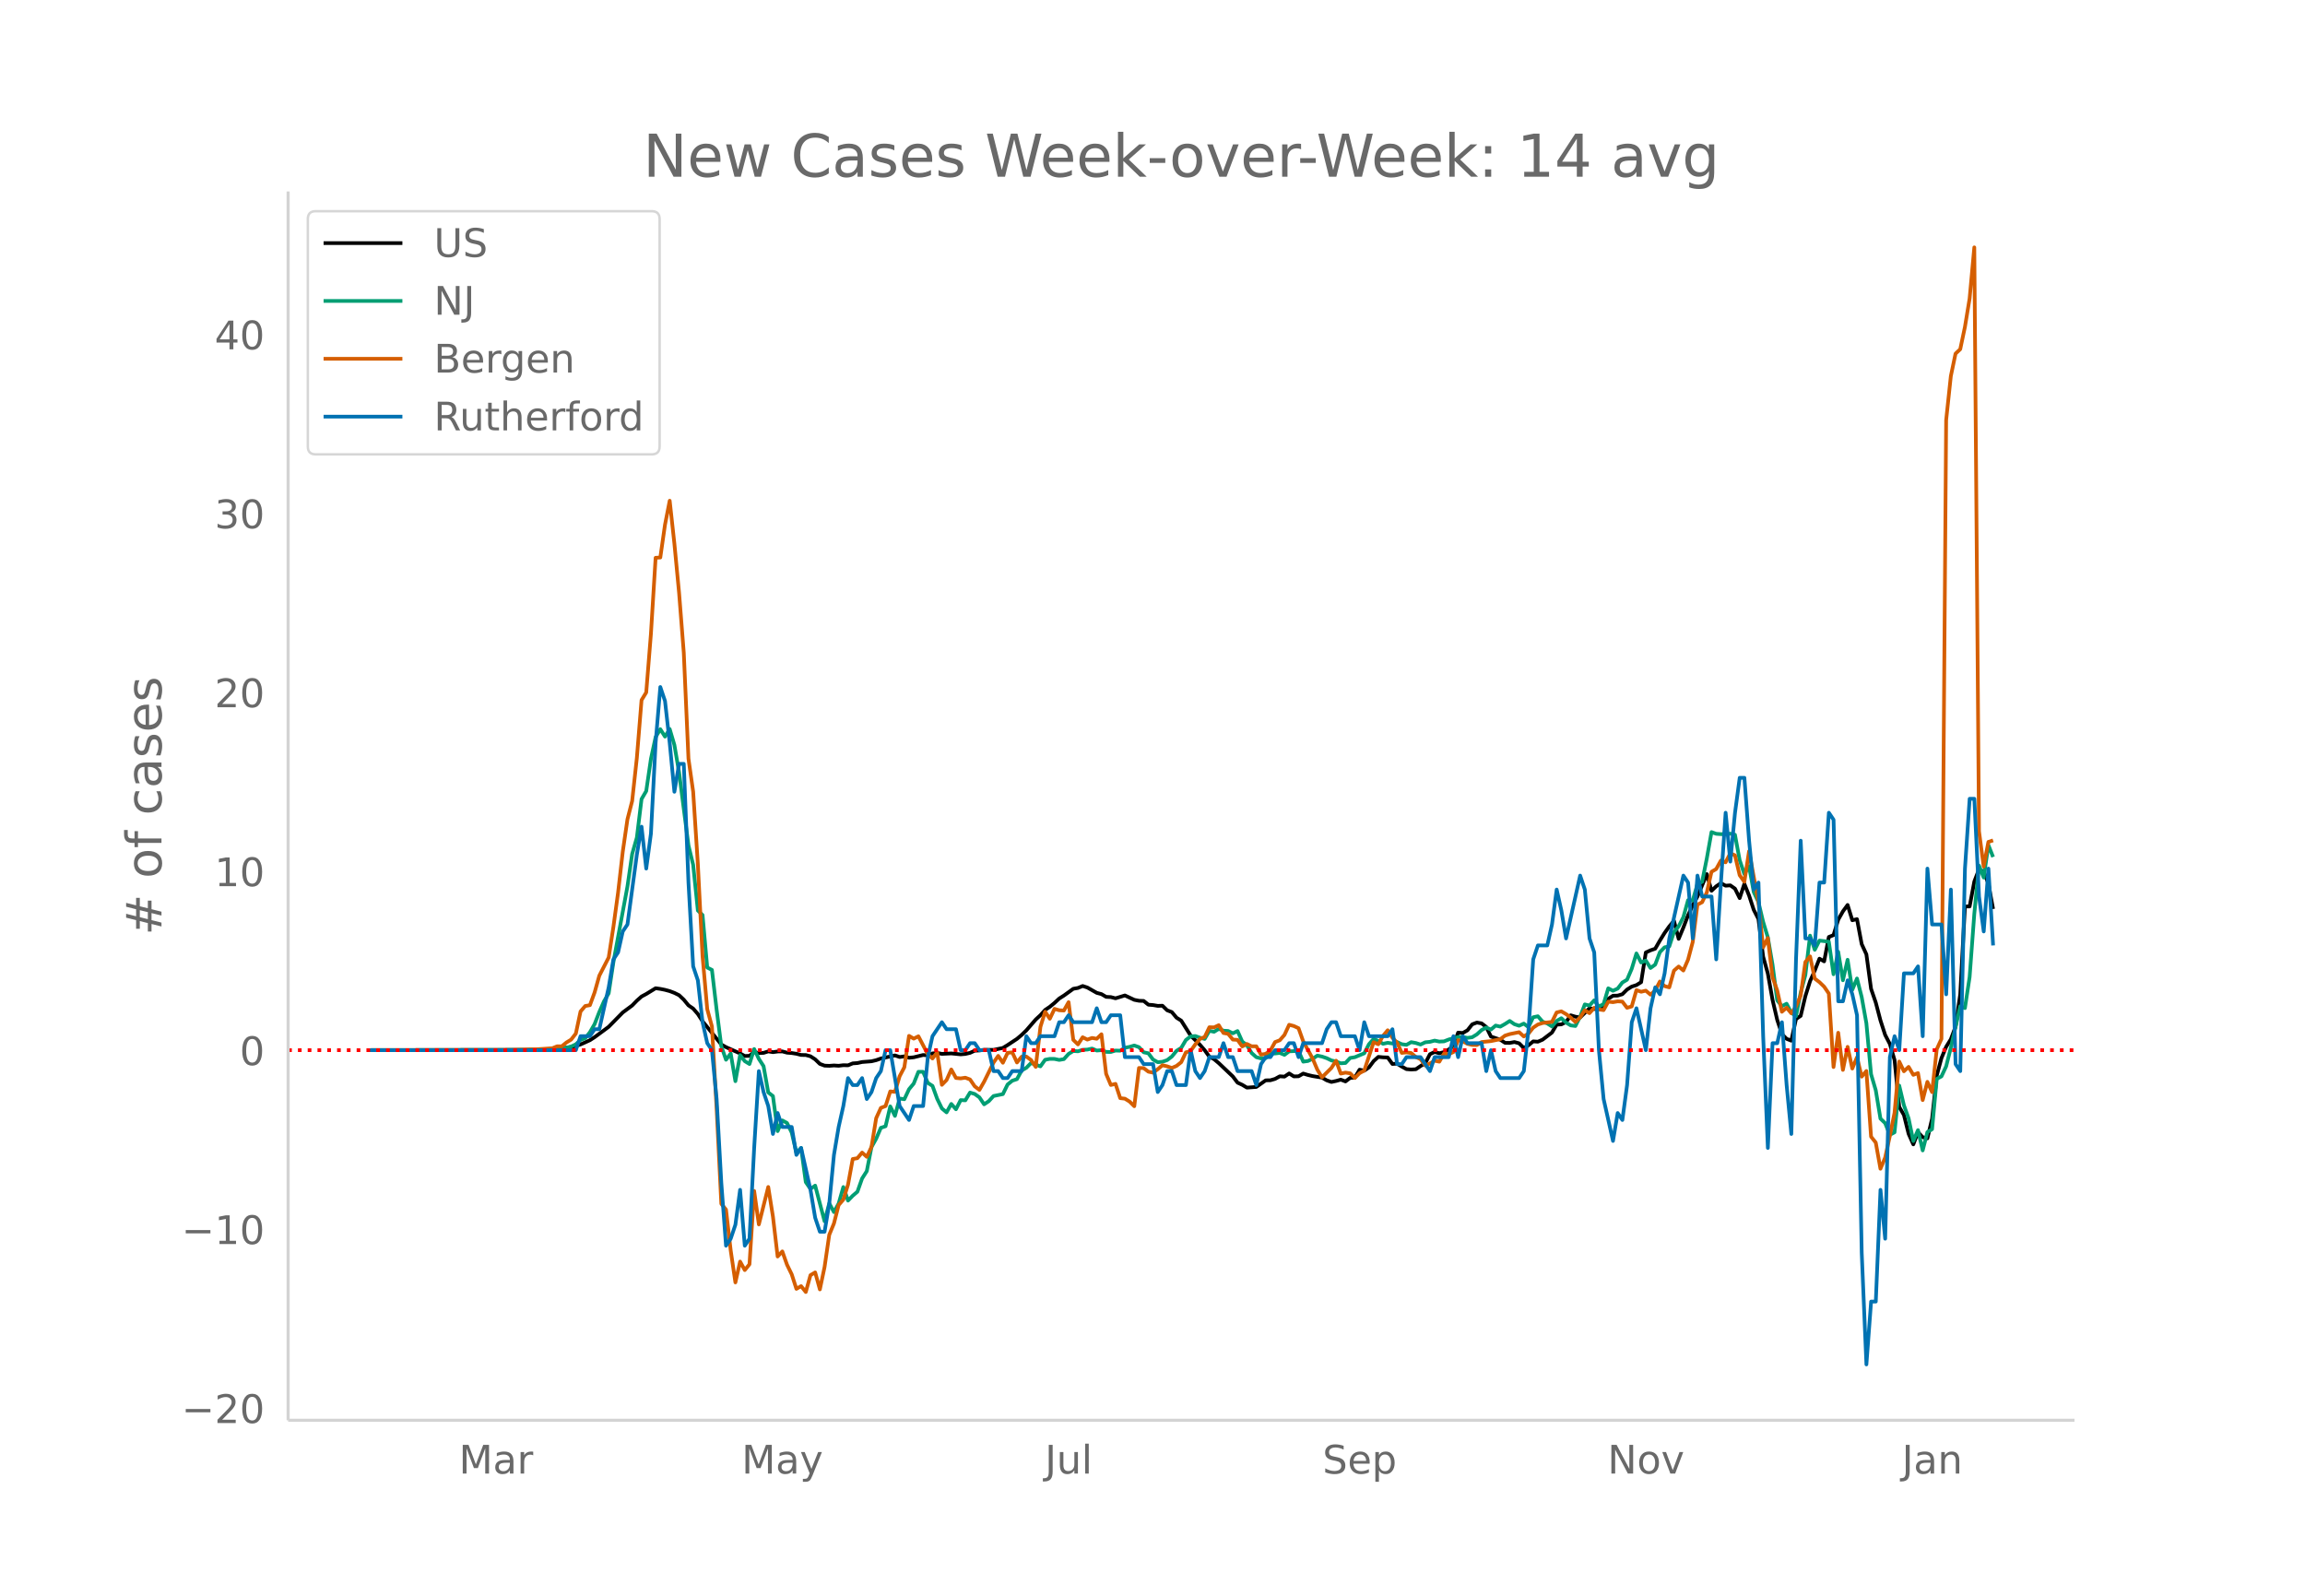 <svg height="864" viewBox="0 0 936 648" width="1248" xmlns="http://www.w3.org/2000/svg" xmlns:xlink="http://www.w3.org/1999/xlink"><defs><style>*{stroke-linecap:butt;stroke-linejoin:round}</style></defs><g id="figure_1"><path d="M0 648h936V0H0z" fill="#fff" id="patch_1"/><g id="axes_1"><path d="M117 576.72h725.4V77.76H117z" fill="none" id="patch_2"/><path clip-path="url(#p0c7e902e24)" d="M149.973 426.431l62.896-.087 7.623-.163 5.718-.35 3.812-.396 1.906-.262 1.906-.445 1.906-.612 3.812-1.724 1.906-1.231 3.812-2.796 1.906-1.42 5.717-5.816 3.812-2.83 1.906-1.954 1.906-1.692 1.906-1.03 3.812-2.334 1.906.267 1.906.385 1.906.515 1.906.725 1.906.94 1.906 1.809 1.906 2.314 1.905 1.303 1.906 2.21 1.906 2.95 7.624 9.42 1.906 1.082 5.718 2.556 1.906 1.048 1.906-.083 1.906-1.515 1.906.382 1.906-.063 1.905-.6 1.906.31 1.906-.267 1.906-.032 1.906.51 1.906.147 1.906.3 1.906.484 1.906.027 1.906.513 1.906 1.242 1.906 1.844 1.906.706 1.906.078 1.906-.143 1.906.12 1.905-.23 1.906.046 1.906-.784 1.906-.134 1.906-.422 3.812-.292 1.906-.455 1.906-.67 5.718-1.266 1.906.648 1.906-.259 1.906.566 1.906-.192 3.811-.928 1.906.144 1.906-.782 1.906-.192 1.906.376 3.812-.18 3.812.371 1.906-.164 1.906-.445 1.906-.877 1.906-.093 1.906-.265 3.811.03 3.812-.79 1.906-1.166 3.812-2.518 1.906-1.6 1.906-1.858 3.812-4.403 1.906-1.763 1.906-2.117 1.906-1.283 1.906-1.574 1.906-1.777 1.906-1.209 3.811-2.753 1.906-.337 1.906-.798 1.906.624 3.812 2.162 1.906.506 1.906 1.125 1.906.09 1.906.495 3.812-1.167 3.812 1.789 1.906.376 1.905.07 1.906 1.525 1.906.152 1.906.32 1.906-.052 1.906 1.853 1.906.728 1.906 2.274 1.906 1.2 3.812 6.034 3.812 3.783 1.906 2.198 1.906 2.633 1.906 1.004 1.906 1.596 5.717 5.425 1.906 2.509 1.906.876 1.906 1.146 3.812-.276 3.812-2.683 1.906-.03 1.906-.556 1.906-1.057 1.906.126 1.906-1.284 1.906 1.203 1.905-.053 1.906-1.106 1.906.576 1.906.45 3.812.617 1.906 1.102 1.906.67 1.906-.404 1.906-.535 1.906.724 1.906-1.444 1.906-.126 1.906-3.205 1.906.405 1.906-1.336 1.905-2.551 1.906-1.717 1.906.179 1.906.062 1.906 2.641 1.906-.13 1.906 1.187 1.906 1.037 1.906.15 1.906-.107 1.906-1.309 1.906-1.117 1.906-3.679 1.906-.902 1.906.521 1.906-.467 1.905-1.057 1.906-1.454 1.906-5.399 1.906.142 1.906-1.096 1.906-2.412 1.906-.729 1.906.33 1.906 1.462 1.906 3.904 3.812 1.27 1.906 1.265 1.906.034 1.906-.352 1.906.509 1.905 1.918 1.906-1.128 1.906-1.563 1.906.123 1.906-.816 3.812-2.897 1.906-3.219 1.906-.096 1.906-.942 1.906-2.74 1.906.565 1.906.298 3.812-3.725 1.906.29 1.905-.03 1.906-1.028 1.906-3.06 1.906-1.267 1.906-.047 1.906-.561 1.906-1.893 1.906-1.204 1.906-.61 1.906-1.18 1.906-12.052 1.906-.887 1.906-.659 1.906-3.31 1.906-3.076 1.906-2.675 1.905-2.25 1.906 7.31 1.906-4.585 1.906-4.97 1.906-4.055 1.906-3.56 3.812-9.126 1.906 6.773 1.906-1.811 1.906-1.289 1.906 1.038 1.906-.14 1.906 1.336 1.906 3.847 1.906-5.791 1.905 4.73 1.906 5.833 1.906 3.72 1.906 15.271 1.906 6.842 1.906 10.704 1.906 8.15 1.906 5.78 1.906 1.9 1.906.755 1.906-8.798 1.906-1.278 1.906-8.016 1.906-6.085 1.906-4.284 1.906-4.838 1.906 1.09 1.905-9.898 1.906-.762 1.906-6.271 1.906-3.366 1.906-2.602 1.906 6.207 1.906-.446 1.906 10.12 1.906 4.17 1.906 14.018 1.906 5.564 1.906 7.247 1.906 5.895 1.906 3.662 1.906 6.517 1.906 19.05 1.905 3.28 1.906 7.654 1.906 4.278 1.906-4.952 1.906 2.039 1.906.475 1.906-7.964 1.906-17.588 1.906-7.05 1.906-4.58 1.906-3.078 1.906-5.08 1.906-13.129 1.906-35.675 1.906-.038 1.906-10.111 1.905-4.96 1.906.985 1.906 4.828 1.906 10.299h0" fill="none" stroke="#000" stroke-linecap="round" stroke-width="1.5" id="line2d_1"/><path clip-path="url(#p0c7e902e24)" d="M149.973 426.431l68.613-.093 5.718-.216 3.812-.228 3.812-.93 1.906-.905 1.906-1.765 1.906-.707 1.906-2.43 1.906-3.302 1.906-4.915 1.906-4.33 1.906-3.26 1.906-12.588 5.717-30.83 1.906-13.143 1.906-6.667 1.906-15.643 1.906-3.255 1.906-13.049 1.906-8.847 1.906-3.226 1.906 3.01 1.906-3.062 1.906 6.445 1.906 11.138 3.812 29.644 1.905 7.93 1.906 18.53 1.906 1.84 1.906 21.312 1.906.959 1.906 16.169 1.906 14.843 1.906 5.475 1.906-2.548 1.906 11.25 1.906-10.578 1.906 2.443 1.906 1.163 1.906-6.078 1.906 3.997 1.906 2.946 1.905 10.676 1.906 1.49 1.906 14.217 1.906-4.336 1.906 1.029 1.906 3.892 1.906 8.151 1.906-1.887 1.906 13.86 1.906 2.782 1.906-1.355 3.812 14.474 1.906-7.27 1.906 3.542 1.906-3.477 1.905-6.685 1.906 5.487 1.906-1.97 1.906-1.624 1.906-5.382 1.906-2.986 1.906-9.77 1.906-3.401 1.906-4.424 1.906-.63 1.906-8.053 1.906 3.845 1.906-7.053 1.906.292 1.906-4.067 1.906-2.297 1.905-4.774 1.906.018 1.906 4.476 1.906 1.233 1.906 5.247 1.906 3.898 1.906 1.601 1.906-3.418 1.906 2.162 1.906-3.717 1.906.082 1.906-3.144 1.906.573 1.906 1.367 1.906 2.829 1.906-1.28 1.905-2.092 3.812-.777 1.906-3.892 1.906-1.549 1.906-.637 1.906-3.512 1.906-1.104 1.906-1.94 3.812 1.367 1.906-2.676 1.906-.362 1.906.023 1.906.403 1.906-.327 1.905-2.121 1.906-1.18 1.906.122 1.906-.602 1.906-.093 1.906-.415 1.906.806 1.906-.158 1.906.707 1.906.03 1.906-.573 1.906.058 1.906-1.198 1.906-.362 1.906-.555 1.906.678 1.905 2.08 1.906.403 1.906 2.548 1.906 1.075 1.906-.175 1.906-.666 1.906-1.45 1.906-2.33 1.906-1.181 1.906-3.214 1.906-1.467 1.906-.14 1.906.683 1.906.486 1.906-3.302 1.906.403 1.906-1.186 1.905.742 1.906.117 1.906.947 1.906-.918 1.906 4.248 1.906 1.526 1.906 3.138 1.906 1.7 1.906.503 1.906-.123 1.906-2.016 1.906.14 1.906-.234 1.906.783 1.906-1.425 3.811-.182 1.906 4.371 1.906-.263 1.906-.882 1.906-1.303 1.906.38 1.906.654 1.906.923 1.906.415 1.906.743 1.906-.129 1.906-2.034 1.906-.315 3.812-1.578 1.906-3.676 1.905-2.18 1.906.848 1.906 1.14 1.906-.398 1.906.275 1.906-.579 1.906.877 1.906.251 1.906-1.087 1.906.345 1.906.62 1.906-.912 1.906-.187 1.906-.497 1.906.392 1.906-.088 1.905-.748 3.812-1.005 1.906-.012 1.906.357 1.906-.263 1.906-1.163 1.906-1.741 1.906-1.029 1.906.818 1.906-1.624 1.906.432 1.906-1.075 1.906-1.227 1.906 1.309 1.906.625 1.905-.865 1.906 1.443 1.906-4.02 1.906-.403 1.906 2.185 1.906.73 1.906 1.228 1.906-2.244 1.906-1.104 1.906 1.782 1.906 1.134 1.906.245 1.906-3.752 1.906-5.013 1.906.461 1.906-2.115 1.905 2.518 1.906-.993 1.906-6.41 1.906.987 1.906-.876 1.906-2.46 1.906-1.128 1.906-4.453 1.906-6.23 1.906 3.676 1.906-.794 1.906 3.027 1.906-1.368 1.906-5.06 1.906-1.976 1.906-.344 1.905-5.885 1.906-2.285 1.906-3.704 1.906-6.92 1.906.13 1.906-6.61 1.906-.981 1.906-9.496 1.906-10.688 1.906.695 1.906.14h1.906l1.906-.187 1.906.421 1.906 10.326 1.906 5.662 1.905-3.202 1.906 10.483 1.906 4.067 1.906 8.012 1.906 6.305 1.906 11.056 1.906 14.55 1.906 2.373 1.906-1.005 1.906 3.658 1.906 1.397 1.906-9.508 1.906-7.222 1.906-15.977 1.906 5.75 1.906-3.74 3.811.45 1.906 13.224 1.906-9.127 1.906 11.564 1.906-8.327 1.906 12.213 1.906-4.599 1.906 7.51 1.906 10.629 1.906 20.727 1.906 6.504 1.906 11.53 1.906 1.817 1.906 4.774 1.906-1.023 1.906-18.997 1.905 7.994 1.906 5.347 1.906 9.192 1.906-4.436 1.906 8.24 1.906-7.428 1.906-1.186 1.906-20.435 1.906-1.01 1.906-4.068 1.906-7.59 3.812-16.824 1.906.754 1.906-12.6 1.906-25.676 1.905-19.57 1.906 4.821 1.906-13.177 1.906 4.844h0" fill="none" stroke="#009e73" stroke-linecap="round" stroke-width="1.5" id="line2d_2"/><path clip-path="url(#p0c7e902e24)" d="M149.973 426.431l57.178-.055 11.435-.334 5.718-.39 1.906-.78h1.906l1.906-1.558 1.906-1.17 1.906-2.45 1.906-8.964 1.906-2.227 1.906-.334 1.906-5.178 1.906-6.792 3.812-7.405 1.906-12.36 1.905-13.976 1.906-16.647 1.906-13.14 1.906-7.405 1.906-17.483 1.906-23.496 1.906-3.118 1.906-23.774 1.906-30.901 1.906-.112 1.906-13.307 1.906-9.743 1.906 17.427 1.906 19.988 1.906 24.276 1.906 43.038 1.905 13.418 1.906 29.398 1.906 37.415 1.906 21.492 1.906 7.015 1.906 33.351 1.906 38.696 1.906 2.338 1.906 16.592 1.906 12.973 1.906-8.463 1.906 3.452 1.906-2.338 1.906-29.788 1.906 13.586 3.811-15.2 1.906 12.026 1.906 16.202 1.906-2.06 1.906 5.4 1.906 3.898 1.906 5.902 1.906-1.114 1.906 2.395 1.906-6.849 1.906-1.113 1.906 6.904 1.906-9.076 1.906-13.084 1.906-4.621 1.906-7.461 1.905-2.227 1.906-6.069 1.906-10.412 1.906-.334 1.906-2.282 1.906 1.726 1.906-4.01 1.906-11.691 1.906-4.176 1.906-.724 1.906-5.958 1.906.167 1.906-6.347 1.906-3.619 1.906-12.75 1.906 1.114 1.905-.947 3.812 7.294 1.906 1.726 1.906-2.561 1.906 13.25 1.906-1.948 1.906-4.287 1.906 3.452 1.906.167 1.906-.278 1.906.723 1.906 2.784 1.906 1.448 1.906-3.34 3.811-7.74 1.906-2.728 1.906 2.784 1.906-4.009 1.906-.223 1.906 4.12 1.906-2.338 1.906-.056 1.906 1.392 1.906 2.784 1.906-16.258 1.906-6.124 1.906 2.84 1.906-4.01 1.906.557 1.906.112 1.905-3.397 1.906 15.312 1.906 1.837 1.906-2.895 1.906.946 1.906-.668 1.906.334 1.906-1.837 1.906 16.09 1.906 4.51 1.906-.445 1.906 5.79 1.906.223 1.906 1.17 1.906 1.893 1.906-15.534 1.905.055 1.906 1.448 1.906.39 1.906-1.392 1.906-1.615 1.906.445 1.906.669 1.906-.836 1.906-1.503 1.906-4.009 1.906-.556 1.906-2.673 1.906-2.227 1.906-.78 1.906-3.953 1.906.056 1.906-.89 1.905 3.173 1.906.334 1.906 2.338 1.906.112 1.906 2.672 1.906-1.002 1.906.947h1.906l1.906 3.396 1.906-.334 1.906-1.336 1.906-3.452 1.906-.724 1.906-2.172 1.906-4.12 1.906.501 1.905.891 1.906 5.345 3.812 6.96 1.906 4.51 1.906 3.118 3.812-3.786 1.906-2.951 1.906 5.233 1.906-.39 1.906.279 1.906 1.893 1.906-1.949 1.906-1.058 3.811-11.525 1.906.835 1.906-3.396 1.906-2.283 1.906 3.007 1.906 2.004 1.906 4.176 1.906-.223 1.906.279 1.906 1.614 1.906.891 1.906 2.561 1.906-.835 1.906-1.113 1.906.39 1.906-3.286 1.905.223 1.906-.835 1.906-4.844 1.906.501 1.906 1.002 1.906.446 1.906.055 1.906-1.224 3.812-.39 3.812-.78 1.906-1.447 1.906-.613 3.812-.78 1.905 1.727 1.906-1.17 1.906-2.394 1.906-1.28 1.906-.613 3.812-.445 1.906-3.842 1.906-.445 1.906 1.113 1.906 1.392 1.906 1.838 1.906-1.893 1.906-2.896 1.906 1.17 1.906-2.172 1.905.668 1.906.279 1.906-3.452 1.906.222 1.906-.334 1.906.112 1.906 2.505 1.906-.557 1.906-6.625 1.906.668 1.906-.446 1.906 1.615 1.906-1.67 1.906-3.675 1.906 1.893 1.906.501 1.905-6.792 1.906-1.67 1.906 1.614 1.906-4.399 1.906-7.182 1.906-15.144 1.906-1.002 1.906-3.954 1.906-8.407 1.906-1.113 1.906-3.452 1.906.723 1.906-3.674 1.906.835 1.906 8.073 1.906 2.673 1.905-12.416 3.812 20.712 1.906 18.317 1.906-3.786 1.906 15.924 1.906 5.345 1.906 8.686 1.906-1.67 1.906 2.282 1.906-2.784 1.906-4.342 1.906-13.697 1.906-2.283 1.906 9.02 1.906 1.447 1.906 1.838 1.905 2.784 1.906 29.843 1.906-13.92 1.906 15.089 1.906-9.354 1.906 8.797 1.906-4.565 1.906 7.85 1.906-2.283 1.906 26.67 1.906 2.394 1.906 10.634 1.906-4.51 1.906-8.796 1.906-9.41 1.906-20.823 1.905 3.953 1.906-1.782 1.906 3.23 1.906-.724 1.906 10.968 1.906-7.405 1.906 4.176 1.906-17.427 1.906-4.176 1.906-251.272 1.906-17.873 1.906-9.131 1.906-1.782 1.906-9.02 1.906-11.58 1.906-20.768 1.905 237.075 1.906 14.364 1.906-10.022 1.906-.612h0" fill="none" stroke="#d55e00" stroke-linecap="round" stroke-width="1.5" id="line2d_3"/><path clip-path="url(#p0c7e902e24)" d="M149.973 426.431h83.861l1.906-5.671h3.812l1.906-2.836h1.906l3.812-17.014 1.906-11.343 1.905-2.836 1.906-8.507 1.906-2.836 3.812-28.357 1.906-11.343 1.906 17.014 1.906-14.179 1.906-36.864 1.906-22.686 1.906 5.671 1.906 17.015 1.906 19.85 1.906-11.343h1.906l1.906 48.208 1.905 34.029 1.906 5.671 1.906 17.015 1.906 8.507 1.906 2.835 1.906 19.85 1.906 34.03 1.906 25.521 1.906-2.835 1.906-5.672 1.906-14.179 1.906 22.686 1.906-2.835 1.906-36.865 1.906-31.193 1.906 8.507 1.905 5.671 1.906 11.343 1.906-8.507 1.906 5.672h3.812l1.906 11.343 1.906-2.836 3.812 17.014 1.906 11.343 1.906 5.672h1.906l1.906-11.343 1.906-19.85 1.906-11.343 1.905-8.508 1.906-11.343 1.906 2.836h1.906l1.906-2.836 1.906 8.508 1.906-2.836 1.906-5.672 1.906-2.835 1.906-8.508h1.906l3.812 22.686 3.812 5.672 1.906-5.672h3.811l1.906-19.85 1.906-8.507 3.812-5.671 1.906 2.835h3.812l1.906 8.507h1.906l1.906-2.835h1.906l1.906 2.835h3.812l1.905 8.508h1.906l1.906 2.835h1.906l1.906-2.835h3.812l1.906-14.179 1.906 2.836h1.906l1.906-2.836h5.718l1.906-5.671h1.906l1.905-2.836 1.906 2.836h7.624l1.906-5.672 1.906 5.672h1.906l1.906-2.836h3.812l1.906 17.014h5.718l1.905 2.836h3.812l1.906 11.343 1.906-2.836 1.906-5.671h1.906l1.906 5.671h3.812l1.906-14.179 1.906 8.508 1.906 2.835 1.906-2.835 1.906-5.672h3.812l1.905-5.671 1.906 5.671h1.906l1.906 5.672h5.718l1.906 5.671 1.906-8.507 1.906-2.836h1.906l1.906-2.836h3.812l1.906-2.835h1.906l1.905 5.671 1.906-5.671h7.624l1.906-5.672 1.906-2.835h1.906l1.906 5.671h5.718l1.906 5.671 1.906-11.342 1.906 5.671h7.623l1.906-2.836 1.906 14.179h1.906l1.906-2.836h5.718l3.812 5.672 1.906-5.672h5.717l1.906-8.507 1.906 8.507 1.906-8.507 1.906 2.836h5.718l1.906 11.343 1.906-8.508 1.906 8.508 1.906 2.835h7.624l1.905-2.835 1.906-17.015 1.906-28.357 1.906-5.672h3.812l1.906-8.507 1.906-14.179 1.906 8.508 1.906 11.343 5.718-25.522 1.906 5.671 1.906 19.85 1.906 5.672 1.905 39.7 1.906 19.85 3.812 17.015 1.906-11.343 1.906 2.836 1.906-14.179 1.906-25.521 1.906-5.672 3.812 17.014 1.906-17.014 1.906-8.507 1.906 2.836 1.906-8.508 1.906-14.178 5.717-25.522 1.906 2.836 1.906 22.686 1.906-25.522 1.906 8.507h3.812l1.906 25.522 1.906-31.193 1.906-28.358 1.906 19.85 1.906-19.85 1.906-14.179h1.906l1.905 25.522 1.906 19.85 1.906-2.835 1.906 62.386 1.906 45.372 1.906-42.536h1.906l1.906-8.507 1.906 25.521 1.906 19.85 1.906-70.893 1.906-48.208 1.906 39.7h1.906l1.906 2.836 1.906-25.521h1.906l1.905-28.358 1.906 2.836 1.906 73.73h1.906l1.906-8.508 1.906 5.672 1.906 8.507 1.906 96.415 1.906 45.372 1.906-25.522h1.906l1.906-45.372 1.906 19.85 1.906-73.729 1.906-8.507 1.906 5.671 1.905-31.193h3.812l1.906-2.835 1.906 28.357 1.906-68.058 1.906 22.686h3.812l1.906 28.358 1.906-42.537 1.906 70.894 1.906 2.836 1.906-82.237 1.906-28.357h1.906l1.905 39.7 1.906 14.179 1.906-25.522 1.906 31.193h0" fill="none" stroke="#0072b2" stroke-linecap="round" stroke-width="1.5" id="line2d_4"/><path clip-path="url(#p0c7e902e24)" d="M117 426.431h725.4" fill="none" stroke="red" stroke-dasharray="1.5,2.475" stroke-width="1.5" id="line2d_5"/><path d="M117 576.72V77.76" fill="none" stroke="#d3d3d3" stroke-linecap="square" stroke-width="1.25" id="patch_3"/><path d="M117 576.72h725.4" fill="none" stroke="#d3d3d3" stroke-linecap="square" stroke-width="1.25" id="patch_4"/><g id="matplotlib.axis_1"><g id="xtick_1"><g transform="matrix(.16 0 0 -.16 186.34 598.378)" fill="#696969" id="text_1"><defs><path d="M9.813 72.906h14.703l18.593-49.61 18.703 49.61h14.704V0H66.89v64.016l-18.797-50h-9.907l-18.796 50V0H9.813z" id="DejaVuSans-77"/><path d="M34.281 27.484q-10.89 0-15.093-2.484-4.204-2.484-4.204-8.5 0-4.781 3.157-7.594 3.156-2.797 8.562-2.797 7.485 0 12 5.297 4.516 5.297 4.516 14.078v2zm17.922 3.72V0H43.22v8.297Q40.14 3.328 35.547.953q-4.594-2.375-11.234-2.375-8.391 0-13.36 4.719Q6 8.016 6 15.922q0 9.219 6.172 13.906 6.187 4.688 18.437 4.688h12.61v.89q0 6.203-4.078 9.594-4.078 3.39-11.453 3.39-4.688 0-9.141-1.124-4.438-1.125-8.531-3.375v8.312q4.921 1.906 9.562 2.844 4.64.953 9.031.953 11.875 0 17.735-6.156 5.86-6.14 5.86-18.64z" id="DejaVuSans-97"/><path d="M41.11 46.297q-1.516.875-3.297 1.281Q36.03 48 33.89 48q-7.625 0-11.703-4.953-4.079-4.953-4.079-14.234V0H9.08v54.688h9.03v-8.5q2.844 4.984 7.375 7.39Q30.031 56 36.531 56q.922 0 2.047-.125 1.125-.11 2.484-.36z" id="DejaVuSans-114"/></defs><use xlink:href="#DejaVuSans-77"/><use x="86.279" xlink:href="#DejaVuSans-97"/><use x="147.559" xlink:href="#DejaVuSans-114"/></g></g><g id="xtick_2"><g transform="matrix(.16 0 0 -.16 301.155 598.378)" fill="#696969" id="text_2"><defs><path d="M32.172-5.078q-3.797-9.766-7.422-12.735-3.61-2.984-9.656-2.984H7.906v7.516h5.282q3.703 0 5.75 1.765Q21-9.766 23.483-3.219l1.61 4.094-22.11 53.813H12.5l17.094-42.766 17.093 42.766h9.516z" id="DejaVuSans-121"/></defs><use xlink:href="#DejaVuSans-77"/><use x="86.279" xlink:href="#DejaVuSans-97"/><use x="147.559" xlink:href="#DejaVuSans-121"/></g></g><g id="xtick_3"><g transform="matrix(.16 0 0 -.16 424.305 598.378)" fill="#696969" id="text_3"><defs><path d="M9.813 72.906h9.859V5.078q0-13.187-5-19.14-5-5.954-16.094-5.954h-3.75v8.297h3.078q6.531 0 9.219 3.672Q9.813-4.39 9.813 5.078z" id="DejaVuSans-74"/><path d="M8.5 21.578v33.11h8.984V21.922q0-7.766 3.016-11.656 3.031-3.875 9.094-3.875 7.265 0 11.484 4.64 4.234 4.64 4.234 12.656v31h8.985V0h-8.984v8.406Q42.047 3.422 37.718 1q-4.313-2.422-10.032-2.422-9.421 0-14.312 5.86Q8.5 10.296 8.5 21.578zM31.11 56z" id="DejaVuSans-117"/><path d="M9.422 75.984h8.984V0H9.422z" id="DejaVuSans-108"/></defs><use xlink:href="#DejaVuSans-74"/><use x="29.492" xlink:href="#DejaVuSans-117"/><use x="92.871" xlink:href="#DejaVuSans-108"/></g></g><g id="xtick_4"><g transform="matrix(.16 0 0 -.16 537.046 598.378)" fill="#696969" id="text_4"><defs><path d="M53.516 70.516V60.89q-5.61 2.687-10.594 4-4.984 1.328-9.625 1.328-8.047 0-12.422-3.125t-4.375-8.89q0-4.845 2.906-7.313 2.907-2.453 11.016-3.97l5.953-1.218q11.031-2.11 16.281-7.406 5.25-5.297 5.25-14.172 0-10.61-7.11-16.078-7.093-5.469-20.812-5.469-5.172 0-11.015 1.172Q13.14.922 6.89 3.219v10.156q6-3.36 11.765-5.078 5.766-1.703 11.328-1.703 8.438 0 13.032 3.312 4.593 3.328 4.593 9.485 0 5.359-3.297 8.39-3.296 3.032-10.812 4.547L27.484 33.5q-11.03 2.188-15.968 6.875-4.922 4.688-4.922 13.047 0 9.672 6.812 15.234 6.813 5.563 18.766 5.563 5.14 0 10.453-.938 5.328-.922 10.89-2.765z" id="DejaVuSans-83"/><path d="M56.203 29.594v-4.39H14.891q.593-9.282 5.593-14.142 5-4.859 13.938-4.859 5.172 0 10.031 1.266 4.86 1.265 9.656 3.812v-8.5Q49.266.734 44.187-.344 39.11-1.422 33.892-1.422q-13.094 0-20.735 7.61-7.64 7.625-7.64 20.625 0 13.421 7.25 21.296Q20.016 56 32.328 56q11.031 0 17.453-7.11 6.422-7.093 6.422-19.296zm-8.984 2.64q-.094 7.36-4.125 11.75-4.032 4.407-10.672 4.407-7.516 0-12.031-4.25-4.516-4.25-5.203-11.97z" id="DejaVuSans-101"/><path d="M18.11 8.203v-29H9.077v75.484h9.031v-8.296q2.844 4.875 7.157 7.234Q29.594 56 35.594 56q9.968 0 16.187-7.906 6.235-7.907 6.235-20.797T51.78 6.484q-6.218-7.906-16.187-7.906-6 0-10.328 2.375-4.313 2.375-7.157 7.25zm30.578 19.094q0 9.906-4.079 15.547-4.078 5.64-11.203 5.64-7.14 0-11.218-5.64-4.079-5.64-4.079-15.547 0-9.906 4.078-15.547 4.079-5.64 11.22-5.64 7.124 0 11.202 5.64t4.078 15.547z" id="DejaVuSans-112"/></defs><use xlink:href="#DejaVuSans-83"/><use x="63.477" xlink:href="#DejaVuSans-101"/><use x="125" xlink:href="#DejaVuSans-112"/></g></g><g id="xtick_5"><g transform="matrix(.16 0 0 -.16 652.773 598.378)" fill="#696969" id="text_5"><defs><path d="M9.813 72.906h13.28l32.329-60.984v60.984h9.562V0h-13.28L19.39 60.984V0H9.813z" id="DejaVuSans-78"/><path d="M30.61 48.39q-7.22 0-11.422-5.64-4.204-5.64-4.204-15.453 0-9.813 4.172-15.453 4.188-5.64 11.453-5.64 7.188 0 11.375 5.655 4.203 5.672 4.203 15.438 0 9.719-4.203 15.406-4.187 5.688-11.375 5.688zm0 7.61q11.718 0 18.406-7.625 6.703-7.61 6.703-21.078 0-13.422-6.703-21.078-6.688-7.64-18.407-7.64-11.765 0-18.437 7.64-6.656 7.656-6.656 21.078 0 13.469 6.656 21.078Q18.844 56 30.609 56z" id="DejaVuSans-111"/><path d="M2.984 54.688H12.5L29.594 8.797l17.093 45.89h9.516L35.687 0H23.485z" id="DejaVuSans-118"/></defs><use xlink:href="#DejaVuSans-78"/><use x="74.805" xlink:href="#DejaVuSans-111"/><use x="135.986" xlink:href="#DejaVuSans-118"/></g></g><g id="xtick_6"><g transform="matrix(.16 0 0 -.16 772.318 598.378)" fill="#696969" id="text_6"><defs><path d="M54.89 33.016V0h-8.984v32.719q0 7.765-3.031 11.61-3.031 3.858-9.078 3.858-7.281 0-11.484-4.64-4.204-4.625-4.204-12.64V0H9.08v54.688h9.03v-8.5q3.235 4.937 7.594 7.374Q30.078 56 35.797 56q9.422 0 14.25-5.828 4.844-5.828 4.844-17.156z" id="DejaVuSans-110"/></defs><use xlink:href="#DejaVuSans-74"/><use x="29.492" xlink:href="#DejaVuSans-97"/><use x="90.771" xlink:href="#DejaVuSans-110"/></g></g></g><g id="matplotlib.axis_2"><g id="ytick_1"><g transform="matrix(.16 0 0 -.16 73.733 577.838)" fill="#696969" id="text_7"><defs><path d="M10.594 35.5h62.593v-8.297H10.594z" id="DejaVuSans-8722"/><path d="M19.188 8.297h34.421V0H7.33v8.297q5.609 5.812 15.296 15.594 9.703 9.797 12.188 12.64 4.734 5.313 6.609 9 1.89 3.688 1.89 7.25 0 5.813-4.078 9.469-4.078 3.672-10.625 3.672-4.64 0-9.797-1.61-5.14-1.609-11-4.89v9.969Q13.767 71.78 18.938 73q5.188 1.219 9.485 1.219 11.328 0 18.062-5.672 6.735-5.656 6.735-15.125 0-4.5-1.688-8.531-1.672-4.016-6.125-9.485-1.218-1.422-7.765-8.187-6.532-6.766-18.453-18.922z" id="DejaVuSans-50"/><path d="M31.781 66.406q-7.61 0-11.453-7.5Q16.5 51.422 16.5 36.375q0-14.984 3.828-22.484 3.844-7.5 11.453-7.5 7.672 0 11.5 7.5 3.844 7.5 3.844 22.484 0 15.047-3.844 22.531-3.828 7.5-11.5 7.5zm0 7.813q12.266 0 18.735-9.703 6.468-9.688 6.468-28.141 0-18.406-6.468-28.11-6.47-9.687-18.735-9.687-12.25 0-18.718 9.688-6.47 9.703-6.47 28.109 0 18.453 6.47 28.14Q19.53 74.22 31.78 74.22z" id="DejaVuSans-48"/></defs><use xlink:href="#DejaVuSans-8722"/><use x="83.789" xlink:href="#DejaVuSans-50"/><use x="147.412" xlink:href="#DejaVuSans-48"/></g></g><g id="ytick_2"><g transform="matrix(.16 0 0 -.16 73.733 505.174)" fill="#696969" id="text_8"><defs><path d="M12.406 8.297h16.11v55.625l-17.532-3.516v8.985l17.438 3.515h9.86V8.296H54.39V0H12.406z" id="DejaVuSans-49"/></defs><use xlink:href="#DejaVuSans-8722"/><use x="83.789" xlink:href="#DejaVuSans-49"/><use x="147.412" xlink:href="#DejaVuSans-48"/></g></g><g id="ytick_3"><use xlink:href="#DejaVuSans-48" transform="matrix(.16 0 0 -.16 97.32 432.51)" fill="#696969" id="text_9"/></g><g id="ytick_4"><g transform="matrix(.16 0 0 -.16 87.14 359.847)" fill="#696969" id="text_10"><use xlink:href="#DejaVuSans-49"/><use x="63.623" xlink:href="#DejaVuSans-48"/></g></g><g id="ytick_5"><g transform="matrix(.16 0 0 -.16 87.14 287.183)" fill="#696969" id="text_11"><use xlink:href="#DejaVuSans-50"/><use x="63.623" xlink:href="#DejaVuSans-48"/></g></g><g id="ytick_6"><g transform="matrix(.16 0 0 -.16 87.14 214.52)" fill="#696969" id="text_12"><defs><path d="M40.578 39.313Q47.656 37.797 51.625 33q3.984-4.781 3.984-11.813 0-10.78-7.422-16.703-7.421-5.906-21.093-5.906-4.578 0-9.438.906-4.86.907-10.031 2.72v9.515q4.094-2.39 8.969-3.61 4.89-1.218 10.218-1.218 9.266 0 14.125 3.656 4.86 3.656 4.86 10.64 0 6.454-4.516 10.079-4.515 3.64-12.562 3.64h-8.5v8.11h8.89q7.266 0 11.125 2.906 3.86 2.906 3.86 8.375 0 5.61-3.985 8.61-3.968 3.015-11.39 3.015-4.063 0-8.703-.89-4.641-.876-10.203-2.72v8.782q5.624 1.562 10.53 2.344 4.907.78 9.25.78 11.235 0 17.766-5.109 6.547-5.093 6.547-13.78 0-6.063-3.468-10.235-3.47-4.172-9.86-5.782z" id="DejaVuSans-51"/></defs><use xlink:href="#DejaVuSans-51"/><use x="63.623" xlink:href="#DejaVuSans-48"/></g></g><g id="ytick_7"><g transform="matrix(.16 0 0 -.16 87.14 141.855)" fill="#696969" id="text_13"><defs><path d="M37.797 64.313L12.89 25.39h24.906zm-2.594 8.593H47.61V25.391h10.407v-8.203H47.609V0h-9.812v17.188H4.89v9.515z" id="DejaVuSans-52"/></defs><use xlink:href="#DejaVuSans-52"/><use x="63.623" xlink:href="#DejaVuSans-48"/></g></g><g transform="matrix(0 -.2 -.2 0 65.573 379.813)" fill="#696969" id="text_14"><defs><path d="M51.125 44H36.922l-4.11-16.313h14.313zm-7.328 27.781l-5.078-20.265h14.265L58.11 71.78h7.813L60.89 51.516h15.234V44h-17.14l-4-16.313h15.53V20.22H53.079L48 0h-7.813l5.032 20.219H30.906L25.875 0h-7.86l5.079 20.219H7.719v7.468h17.187L29 44H13.281v7.516h17.625l4.985 20.265z" id="DejaVuSans-35"/><path d="M37.11 75.984V68.5h-8.594q-4.828 0-6.72-1.953-1.874-1.953-1.874-7.031v-4.828h14.797v-6.985H19.922V0H10.89v47.703H2.297v6.984h8.594V58.5q0 9.125 4.25 13.297 4.25 4.187 13.468 4.187z" id="DejaVuSans-102"/><path d="M48.781 52.594v-8.407q-3.812 2.11-7.64 3.157-3.828 1.047-7.735 1.047-8.75 0-13.593-5.547-4.829-5.532-4.829-15.547 0-10.016 4.829-15.563 4.843-5.53 13.593-5.53 3.907 0 7.735 1.046 3.828 1.047 7.64 3.156V2.094Q45.016.344 40.984-.531q-4.015-.89-8.562-.89-12.36 0-19.64 7.765-7.266 7.765-7.266 20.953 0 13.375 7.343 21.031Q20.22 56 33.016 56q4.14 0 8.093-.86 3.953-.843 7.672-2.546z" id="DejaVuSans-99"/><path d="M44.281 53.078v-8.5q-3.797 1.953-7.906 2.922-4.094.984-8.5.984-6.688 0-10.031-2.047-3.344-2.046-3.344-6.156 0-3.125 2.39-4.906 2.391-1.781 9.626-3.39l3.078-.688q9.562-2.047 13.593-5.781 4.032-3.735 4.032-10.422 0-7.625-6.032-12.078-6.03-4.438-16.578-4.438-4.39 0-9.156.86Q10.688.296 5.422 2v9.281q4.984-2.594 9.812-3.89 4.829-1.282 9.579-1.282 6.343 0 9.75 2.172 3.421 2.172 3.421 6.125 0 3.656-2.468 5.61-2.453 1.953-10.813 3.765l-3.125.735q-8.344 1.75-12.062 5.39-3.704 3.64-3.704 9.985 0 7.718 5.47 11.906Q16.75 56 26.811 56q4.97 0 9.36-.734 4.406-.72 8.11-2.188z" id="DejaVuSans-115"/></defs><use xlink:href="#DejaVuSans-35"/><use x="83.789" xlink:href="#DejaVuSans-32"/><use x="115.576" xlink:href="#DejaVuSans-111"/><use x="176.758" xlink:href="#DejaVuSans-102"/><use x="211.963" xlink:href="#DejaVuSans-32"/><use x="243.75" xlink:href="#DejaVuSans-99"/><use x="298.73" xlink:href="#DejaVuSans-97"/><use x="360.01" xlink:href="#DejaVuSans-115"/><use x="412.109" xlink:href="#DejaVuSans-101"/><use x="473.633" xlink:href="#DejaVuSans-115"/></g></g><g transform="matrix(.24 0 0 -.24 261.11 71.76)" fill="#696969" id="text_15"><defs><path d="M4.203 54.688h8.985l11.234-42.672 11.172 42.672h10.593l11.235-42.672 11.187 42.672h8.985L63.28 0H52.688L40.922 44.828 29.109 0H18.5z" id="DejaVuSans-119"/><path d="M64.406 67.281v-10.39q-4.984 4.64-10.625 6.922-5.64 2.296-11.984 2.296-12.5 0-19.14-7.64-6.641-7.64-6.641-22.094 0-14.406 6.64-22.047 6.64-7.64 19.14-7.64 6.345 0 11.985 2.296 5.64 2.297 10.625 6.938V5.609Q59.234 2.094 53.437.33q-5.78-1.75-12.218-1.75-16.563 0-26.094 10.124-9.516 10.14-9.516 27.672 0 17.578 9.516 27.703 9.531 10.14 26.094 10.14 6.531 0 12.312-1.734 5.797-1.734 10.875-5.203z" id="DejaVuSans-67"/><path d="M3.328 72.906h9.953L28.61 11.281l15.282 61.625h11.093l15.328-61.625 15.282 61.625h10.015L77.297 0H64.89L49.516 63.281 33.984 0H21.578z" id="DejaVuSans-87"/><path d="M9.078 75.984h9.031V31.11l26.813 23.578H56.39l-29-25.578L57.625 0H45.906L18.11 26.703V0H9.08z" id="DejaVuSans-107"/><path d="M4.89 31.39h26.313v-8H4.891z" id="DejaVuSans-45"/><path d="M11.719 12.406h10.297V0H11.719zm0 39.297h10.297v-12.39H11.719z" id="DejaVuSans-58"/><path d="M45.406 27.984q0 9.766-4.031 15.125-4.016 5.375-11.297 5.375-7.219 0-11.25-5.375-4.031-5.359-4.031-15.125 0-9.718 4.031-15.093t11.25-5.375q7.281 0 11.297 5.375 4.031 5.375 4.031 15.093zm8.985-21.203q0-13.953-6.203-20.765Q42-20.797 29.203-20.797q-4.734 0-8.937.703-4.203.703-8.157 2.172v8.735q3.954-2.141 7.813-3.157 3.86-1.031 7.86-1.031 8.843 0 13.234 4.61 4.39 4.609 4.39 13.937v4.453q-2.781-4.844-7.125-7.234Q33.938 0 27.875 0 17.828 0 11.672 7.656q-6.156 7.672-6.156 20.328 0 12.688 6.156 20.344Q17.828 56 27.875 56q6.063 0 10.406-2.39 4.344-2.391 7.125-7.22v8.297h8.985z" id="DejaVuSans-103"/></defs><use xlink:href="#DejaVuSans-78"/><use x="74.805" xlink:href="#DejaVuSans-101"/><use x="136.328" xlink:href="#DejaVuSans-119"/><use x="218.115" xlink:href="#DejaVuSans-32"/><use x="249.902" xlink:href="#DejaVuSans-67"/><use x="319.727" xlink:href="#DejaVuSans-97"/><use x="381.006" xlink:href="#DejaVuSans-115"/><use x="433.105" xlink:href="#DejaVuSans-101"/><use x="494.629" xlink:href="#DejaVuSans-115"/><use x="546.729" xlink:href="#DejaVuSans-32"/><use x="578.516" xlink:href="#DejaVuSans-87"/><use x="671.518" xlink:href="#DejaVuSans-101"/><use x="733.041" xlink:href="#DejaVuSans-101"/><use x="794.564" xlink:href="#DejaVuSans-107"/><use x="852.475" xlink:href="#DejaVuSans-45"/><use x="890.434" xlink:href="#DejaVuSans-111"/><use x="951.615" xlink:href="#DejaVuSans-118"/><use x="1010.795" xlink:href="#DejaVuSans-101"/><use x="1072.318" xlink:href="#DejaVuSans-114"/><use x="1107.057" xlink:href="#DejaVuSans-45"/><use x="1139.141" xlink:href="#DejaVuSans-87"/><use x="1232.143" xlink:href="#DejaVuSans-101"/><use x="1293.666" xlink:href="#DejaVuSans-101"/><use x="1355.189" xlink:href="#DejaVuSans-107"/><use x="1413.1" xlink:href="#DejaVuSans-58"/><use x="1446.791" xlink:href="#DejaVuSans-32"/><use x="1478.578" xlink:href="#DejaVuSans-49"/><use x="1542.201" xlink:href="#DejaVuSans-52"/><use x="1605.824" xlink:href="#DejaVuSans-32"/><use x="1637.611" xlink:href="#DejaVuSans-97"/><use x="1698.891" xlink:href="#DejaVuSans-118"/><use x="1758.07" xlink:href="#DejaVuSans-103"/></g><g id="legend_1"><path d="M128.2 184.5h136.45q3.2 0 3.2-3.2V88.96q0-3.2-3.2-3.2H128.2q-3.2 0-3.2 3.2v92.34q0 3.2 3.2 3.2z" fill="none" opacity=".8" stroke="#ccc" id="patch_5"/><path d="M131.4 98.718h32" fill="none" stroke="#000" stroke-linecap="round" stroke-width="1.5" id="line2d_6"/><g transform="matrix(.16 0 0 -.16 176.2 104.317)" fill="#696969" id="text_16"><defs><path d="M8.688 72.906h9.921V28.61q0-11.718 4.235-16.875 4.25-5.14 13.781-5.14 9.469 0 13.719 5.14 4.25 5.157 4.25 16.875v44.297H64.5V27.391q0-14.25-7.063-21.532-7.046-7.28-20.812-7.28-13.828 0-20.89 7.28-7.047 7.282-7.047 21.532z" id="DejaVuSans-85"/></defs><use xlink:href="#DejaVuSans-85"/><use x="73.193" xlink:href="#DejaVuSans-83"/></g><path d="M131.4 122.203h32" fill="none" stroke="#009e73" stroke-linecap="round" stroke-width="1.5" id="line2d_8"/><g transform="matrix(.16 0 0 -.16 176.2 127.802)" fill="#696969" id="text_17"><use xlink:href="#DejaVuSans-78"/><use x="74.805" xlink:href="#DejaVuSans-74"/></g><path d="M131.4 145.688h32" fill="none" stroke="#d55e00" stroke-linecap="round" stroke-width="1.5" id="line2d_10"/><g transform="matrix(.16 0 0 -.16 176.2 151.287)" fill="#696969" id="text_18"><defs><path d="M19.672 34.813V8.108H35.5q7.953 0 11.781 3.297 3.844 3.297 3.844 10.078 0 6.844-3.844 10.078-3.828 3.25-11.781 3.25zm0 29.984V42.828h14.61q7.218 0 10.75 2.703 3.546 2.719 3.546 8.282 0 5.515-3.547 8.25-3.531 2.734-10.75 2.734zm-9.86 8.11h25.204q11.28 0 17.375-4.688Q58.5 63.53 58.5 54.89q0-6.703-3.125-10.657-3.125-3.953-9.188-4.922 7.282-1.562 11.313-6.53 4.031-4.954 4.031-12.376 0-9.765-6.64-15.093Q48.25 0 35.984 0H9.812z" id="DejaVuSans-66"/></defs><use xlink:href="#DejaVuSans-66"/><use x="68.604" xlink:href="#DejaVuSans-101"/><use x="130.127" xlink:href="#DejaVuSans-114"/><use x="169.49" xlink:href="#DejaVuSans-103"/><use x="232.967" xlink:href="#DejaVuSans-101"/><use x="294.49" xlink:href="#DejaVuSans-110"/></g><path d="M131.4 169.173h32" fill="none" stroke="#0072b2" stroke-linecap="round" stroke-width="1.5" id="line2d_12"/><g transform="matrix(.16 0 0 -.16 176.2 174.773)" fill="#696969" id="text_19"><defs><path d="M44.39 34.188q3.172-1.079 6.172-4.594 3-3.516 6.032-9.672L66.609 0H56l-9.313 18.703q-3.624 7.328-7.015 9.719-3.39 2.39-9.25 2.39h-10.75V0h-9.86v72.906h22.266q12.5 0 18.656-5.234 6.157-5.219 6.157-15.766 0-6.89-3.203-11.437-3.204-4.532-9.297-6.282zM19.673 64.797V38.922h12.406q7.125 0 10.766 3.297 3.64 3.297 3.64 9.687 0 6.39-3.64 9.64-3.64 3.25-10.766 3.25z" id="DejaVuSans-82"/><path d="M18.313 70.219V54.688h18.5v-6.985h-18.5V18.016q0-6.688 1.828-8.594 1.828-1.906 7.453-1.906h9.218V0h-9.218q-10.407 0-14.36 3.875-3.953 3.89-3.953 14.14v29.688H2.687v6.984h6.594V70.22z" id="DejaVuSans-116"/><path d="M54.89 33.016V0h-8.984v32.719q0 7.765-3.031 11.61-3.031 3.858-9.078 3.858-7.281 0-11.484-4.64-4.204-4.625-4.204-12.64V0H9.08v75.984h9.03V46.188q3.235 4.937 7.594 7.374Q30.078 56 35.797 56q9.422 0 14.25-5.828 4.844-5.828 4.844-17.156z" id="DejaVuSans-104"/><path d="M45.406 46.39v29.594h8.985V0h-8.985v8.203Q42.578 3.328 38.25.953q-4.313-2.375-10.375-2.375-9.906 0-16.14 7.906-6.22 7.922-6.22 20.813 0 12.89 6.22 20.797Q17.968 56 27.874 56q6.063 0 10.375-2.375 4.328-2.36 7.156-7.234zm-30.61-19.093q0-9.906 4.079-15.547 4.078-5.64 11.203-5.64 7.125 0 11.219 5.64 4.11 5.64 4.11 15.547 0 9.906-4.11 15.547-4.094 5.64-11.219 5.64-7.125 0-11.203-5.64-4.078-5.64-4.078-15.547z" id="DejaVuSans-100"/></defs><use xlink:href="#DejaVuSans-82"/><use x="64.982" xlink:href="#DejaVuSans-117"/><use x="128.361" xlink:href="#DejaVuSans-116"/><use x="167.57" xlink:href="#DejaVuSans-104"/><use x="230.949" xlink:href="#DejaVuSans-101"/><use x="292.473" xlink:href="#DejaVuSans-114"/><use x="333.586" xlink:href="#DejaVuSans-102"/><use x="368.791" xlink:href="#DejaVuSans-111"/><use x="429.973" xlink:href="#DejaVuSans-114"/><use x="469.336" xlink:href="#DejaVuSans-100"/></g></g></g></g><defs><clipPath id="p0c7e902e24"><path d="M117 77.76h725.4v498.96H117z"/></clipPath></defs></svg>
